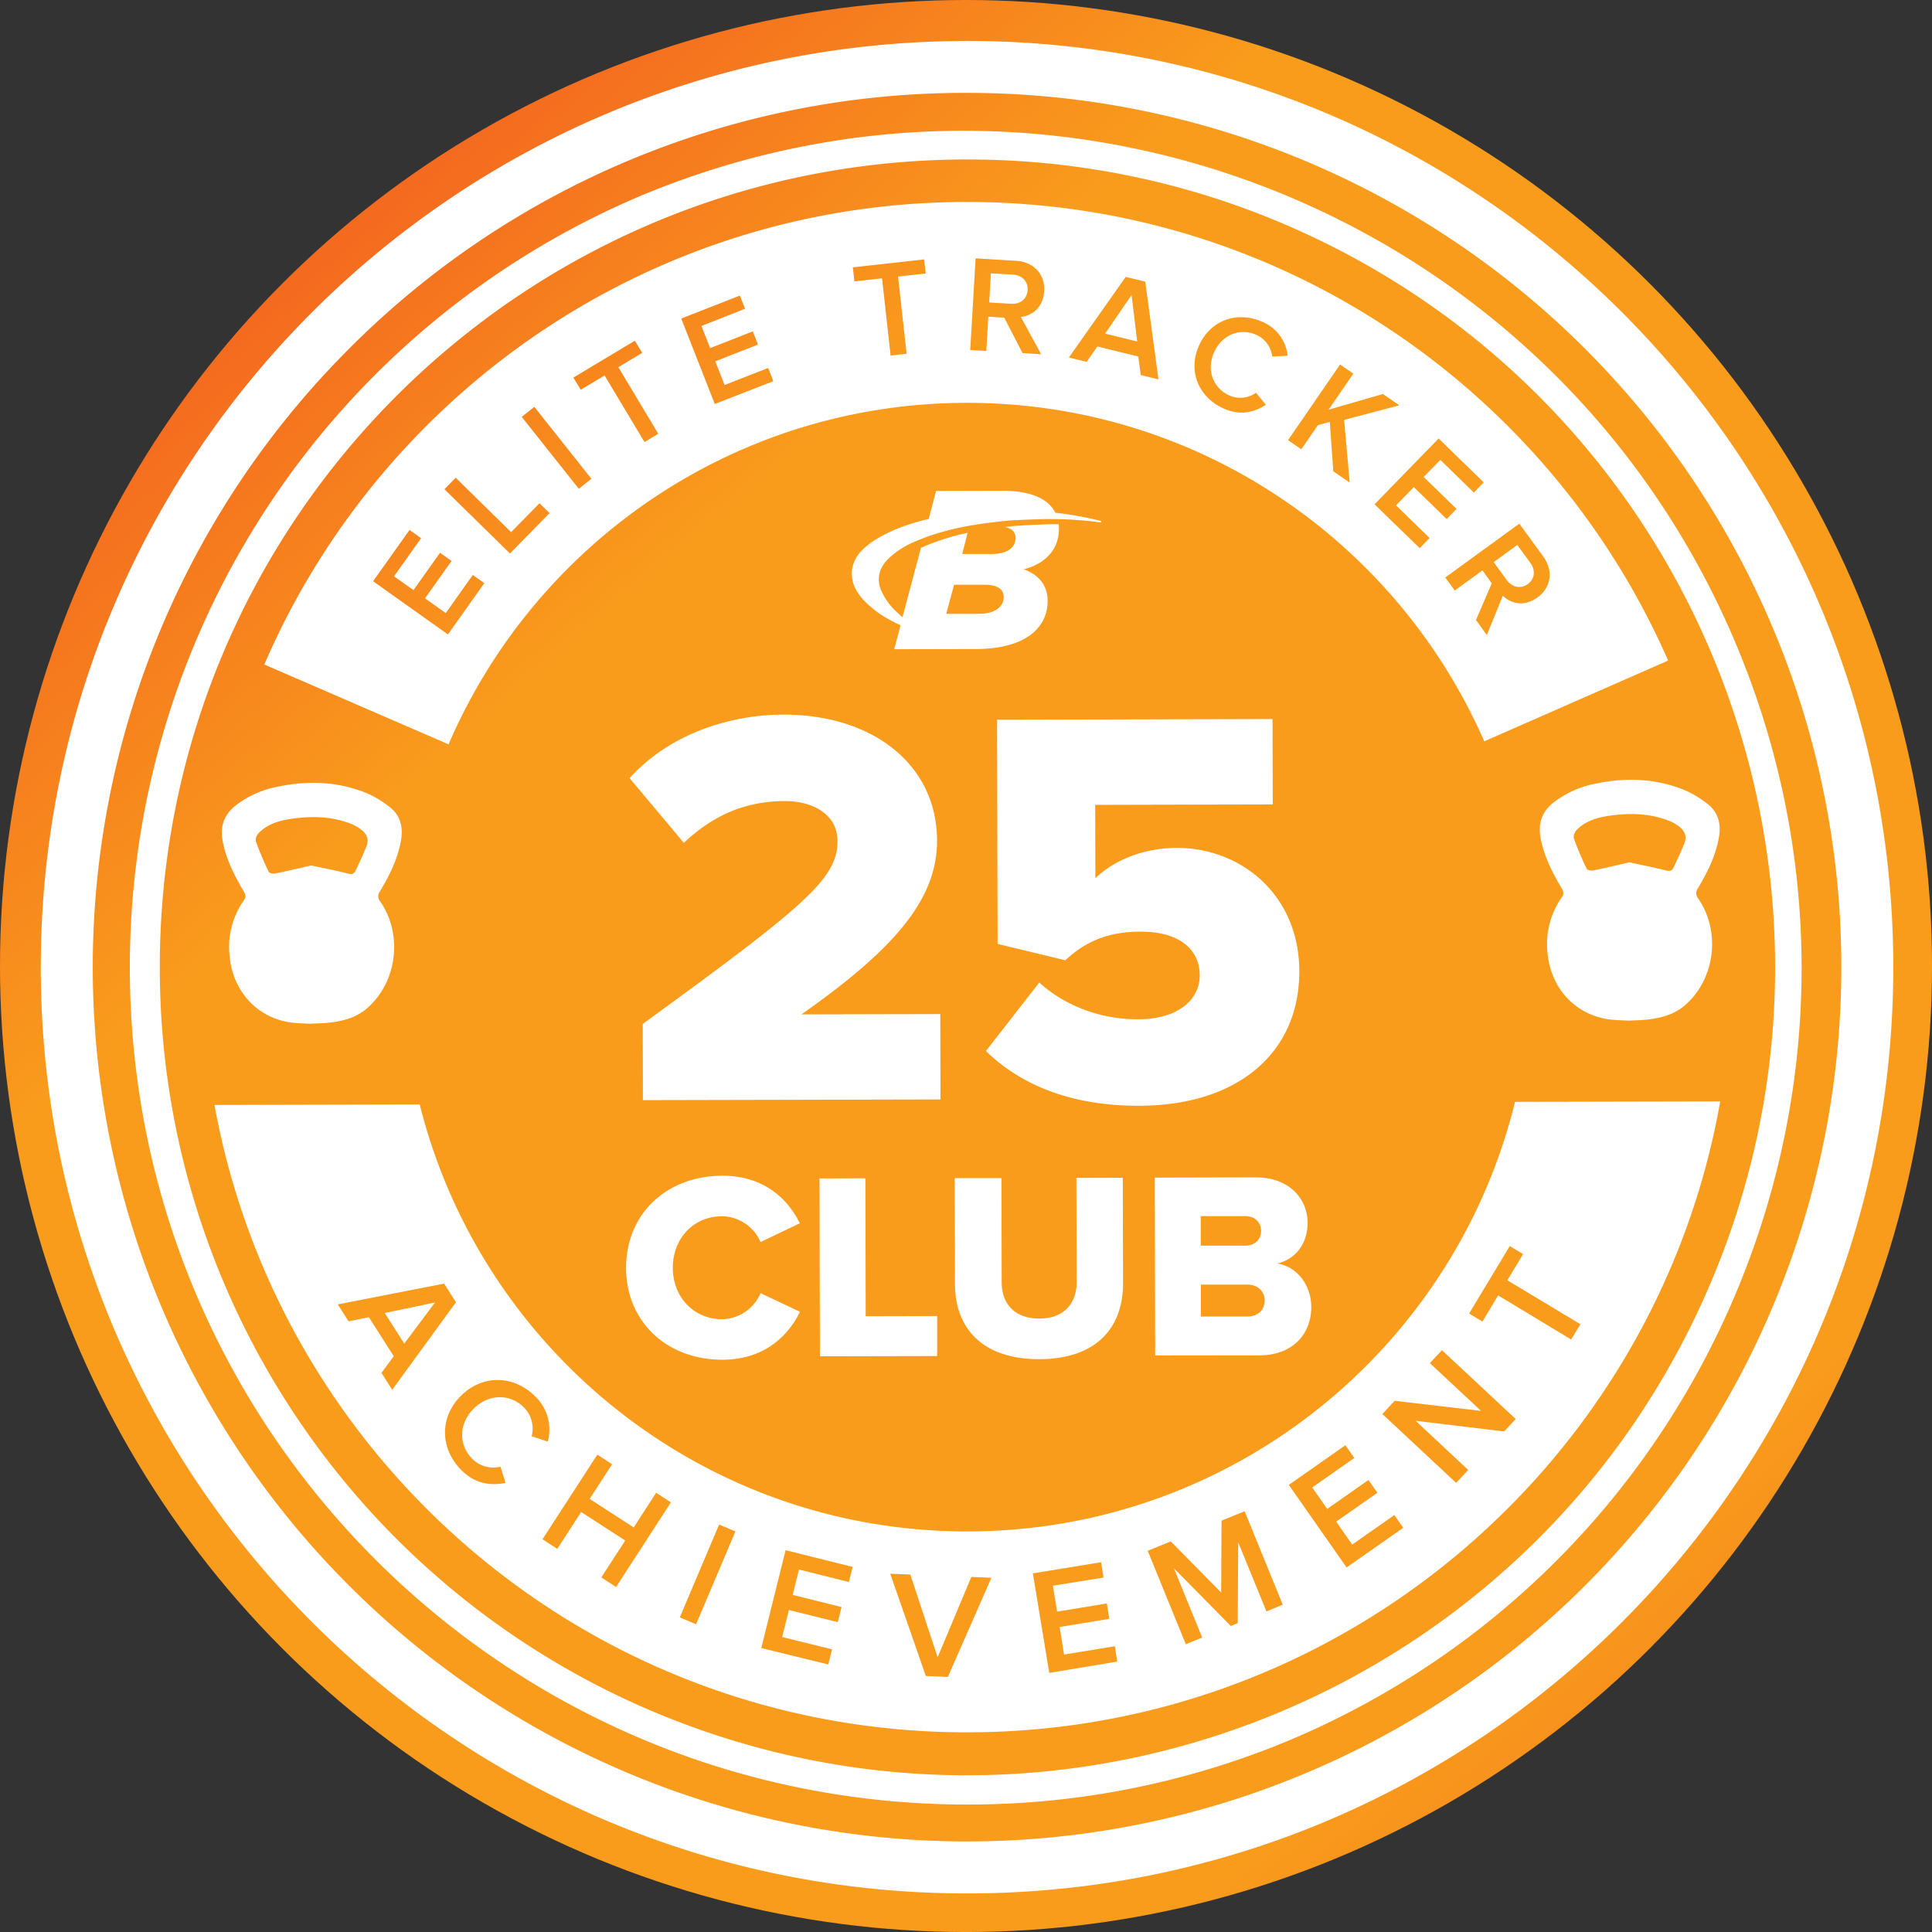 <svg xmlns="http://www.w3.org/2000/svg" xmlns:xlink="http://www.w3.org/1999/xlink" viewBox="0 0 785.85 785.85"><rect x="0" y="0" width="785.85" height="785.85" fill="#333333" stroke="none"/><defs><style>.cls-1{fill:url(#linear-gradient);}.cls-2{fill:#fff;}</style><linearGradient id="linear-gradient" x1="-55.52" y1="-126.4" x2="999.89" y2="1095.84" gradientUnits="userSpaceOnUse"><stop offset="0" stop-color="#ed1c24"/><stop offset="0.3" stop-color="#f99c1c"/><stop offset="0.64" stop-color="#f99c1c"/><stop offset="1" stop-color="#ed1c24"/></linearGradient></defs><g id="Layer_2" data-name="Layer 2"><g id="FINAL"><circle class="cls-1" cx="392.93" cy="392.93" r="392.93"/><path class="cls-2" d="M392.49,37.78A355.61,355.61,0,0,1,645.4,644.26,355.61,355.61,0,1,1,141.29,142.55,353.35,353.35,0,0,1,392.49,37.78m-.05-21.1C184.37,17.15,16.09,186.23,16.59,394.31S186.17,770.66,394.25,770.16,770.6,600.57,770.1,392.5,600.52,16.15,392.44,16.65ZM394.16,734C206,734.4,53.18,582.17,52.81,394A340.68,340.68,0,0,1,260,79.9C433.47,7,633.18,88.48,706.1,261.93c72.49,172.43-7.61,371.06-179.43,445A338.65,338.65,0,0,1,394.16,734Zm-1.6-669.14C211.07,65.43,64.39,213,65,394.49A328.59,328.59,0,0,0,266.2,696.42c167.35,70.23,359.94-8.51,430.16-175.87S687.85,160.61,520.5,90.38a326.56,326.56,0,0,0-127.94-25.5ZM182.46,302.76c35.06-81.48,116-138.67,210.34-138.9s175.4,56.46,210.93,137.68l74.79-32.85C630.33,158.66,520.4,81.85,392.6,82.15S155.1,159.89,107.51,270.29ZM616.24,448.18C591.72,548.27,501.58,622.66,393.9,622.92s-198.19-73.7-223.18-173.68l-83.48.2C113.7,594.9,241.09,705,394.09,704.63S674,593.55,699.71,448ZM130.8,394a.83.83,0,0,1-1.65,0,.82.82,0,0,1,.82-.83h0M254.66,515.75c0-22.35,16.84-37.47,39.08-37.52,17.47,0,26.82,9.81,31.61,19.34l-16,7.63a17.37,17.37,0,0,0-15.55-10.49c-11.82,0-20.16,9.16-20.13,21s8.41,20.92,20.24,20.89A17.36,17.36,0,0,0,309.36,526l16.06,7.58c-4.64,9.34-14.06,19.45-31.53,19.49C271.67,553.15,254.71,538,254.66,515.75Zm78.85,35.93-.18-72.35,18.67-.05.13,56.09,29.07-.07,0,16.28Zm54.93-29.43-.1-43.06,19,0,.1,42.42c0,8.57,5.13,14.74,15.33,14.72,10,0,15.18-6.22,15.16-14.79l-.1-42.42,18.87-.05.1,43c0,18-10.88,30.73-34,30.78-23.33.06-34.31-12.72-34.36-30.51Zm81.44,29.1L469.71,479l41-.1c14.31,0,21.15,9.29,21.17,18.4s-5.5,15.09-12.33,16.62c7.71,1.18,13.8,8.54,13.82,17.69,0,10.52-7,19.65-21.21,19.69Zm43.06-50.73c0-3.48-2.62-6-6.41-5.95l-18.12,0,0,12,18.12,0C510.35,506.68,513,504.18,512.94,500.62ZM514.42,529c0-3.58-2.62-6.51-7.18-6.49l-18.76,0,0,13,18.76,0c4.45,0,7.16-2.64,7.15-6.55ZM261.51,447.48l-.07-31c66.78-48.54,79.25-59.21,79.21-74.49,0-10.64-10-16.18-21.33-16.15-17.12,0-30.08,6.55-41.16,17l-22.07-26.34c16.39-18.09,40.9-25.78,62.43-25.83,36.35-.08,62.55,20.22,62.63,51.21.05,23.61-16.8,43.79-55.16,70.73l56.48-.13.08,34.73Zm139.53-20,21.69-27.83c10.68,9.7,25.27,15,40.09,14.95,16.89,0,25.2-8.39,25.18-17.88,0-10.4-8.14-17.81-24.11-17.77-12.27,0-22,3.53-30.55,11.65l-27.56-6.66-.22-91.19,112.05-.27.09,34.73-72.22.17.07,29.86c7.38-7.2,19.41-12.32,33.07-12.35,26.16-.06,49.81,19.09,49.88,50.11.08,33.33-25.09,54.69-65.14,54.78C436.05,449.84,415.43,441.55,401,427.47ZM155.16,558.42l5-6.77-10.12-15.87-8.25,1.69-4.39-6.9,43.24-8.45,4.83,7.57-25.94,35.62Zm21.77-28.62-20.42,4.28,7.93,12.44Zm10.71,37.81c9-8.82,21.74-8.11,30.21.54a18.55,18.55,0,0,1,4.94,18.23l-6.54-2.2a12.19,12.19,0,0,0-3-11.56c-5.65-5.79-14.33-5.76-20.48.26s-6.37,14.68-.7,20.47a12.05,12.05,0,0,0,11.49,3.22l2.06,6.59c-5.71,1.19-12.31.6-18.12-5.34-8.47-8.65-8.88-21.39.13-30.21Zm56.94,74,9.73-15-17.91-11.6-9.73,15-6-3.92,22.3-34.42,6,3.91-9.12,14.1,17.91,11.61,9.13-14.11,6,3.91-22.29,34.43Zm31.93,16.26,16-37.76,6.62,2.8-16,37.76Zm33.14,12.48,9.9-39.81,27.27,6.8-1.54,6.15L325,638.4l-2.58,10.32,19.88,4.95-1.53,6.14-19.88-4.94-2.74,11,20.29,5-1.52,6.14Zm66.94,11.37-14.48-41.6,8.17.32,11.1,33.67,13.72-32.69,8.17.33-17.72,40.34Zm50.2-1.25-6.66-40.49,27.74-4.54,1,6.25L428.26,645,430,655.54l20.21-3.31,1,6.25L431,661.79,432.83,673l20.63-3.38,1,6.24Zm88.35-25-11.5-28.15-.18,32.9-2.82,1.16L477.49,637.9,489,666.09l-6.67,2.71-15.49-38,9.39-3.83,20.48,20.78.16-29.21,9.39-3.84,15.5,38Zm32.6-17.9-23.5-33.58,23-16.13,3.63,5.18-17.12,12,6.11,8.71L556.63,602l3.63,5.19-16.77,11.75,6.53,9.32,17.13-12,3.63,5.18Zm64.07-55.33-36-4.33,21.4,20-4.92,5.25-30-28,5-5.39,35.12,4.1-20.81-19.42,4.92-5.26,30,28Zm27.26-37.4L609.36,526.9,603,537.56l-5.43-3.27,16.53-27.45,5.43,3.27-6.41,10.64,29.72,17.89ZM126.17,416.42c-2.48-.15-5.1-.14-7.68-.49C104.73,414.09,94.74,403.31,93.4,389a33.13,33.13,0,0,1,5.77-22.76c1-1.37.74-2.29,0-3.6-3.82-6.46-7.21-13.12-8.62-20.62-1.1-5.85.54-10.56,5.23-14.33a40.28,40.28,0,0,1,17.59-7.79c12.33-2.52,24.47-2,36.17,2.88a42,42,0,0,1,8.59,5.2c4.61,3.38,5.92,8.14,5,13.67-1.3,7.61-4.66,14.38-8.58,20.89a3.31,3.31,0,0,0,.17,4.22c9.25,13.54,6.79,32.8-5.47,43.4-4.46,3.86-9.91,5.21-15.58,5.84-2.44.25-4.89.26-7.46.39Zm.24-64.43c5.14,1.12,10.22,2.08,15.22,3.38,1.46.37,2.36.12,2.92-1.05,1.58-3.32,3.15-6.65,4.51-10.07,1.16-2.91,0-5.29-2.4-7a17.25,17.25,0,0,0-3.49-2c-8-3.23-16.37-3.42-24.8-2.17-4.23.62-8.24,1.73-11.66,4.41-1.65,1.29-3.22,3-2.49,5.14a124.47,124.47,0,0,0,5.1,12c.25.53,1.7.87,2.48.7,4.81-1,9.6-2.11,14.61-3.26Zm535.84,63.15c-2.48-.15-5.1-.15-7.68-.49-13.77-1.85-23.75-12.62-25.09-26.9A33.14,33.14,0,0,1,635.25,365c1-1.36.75-2.29,0-3.6-3.82-6.46-7.21-13.11-8.62-20.61-1.1-5.85.54-10.57,5.23-14.33a40.22,40.22,0,0,1,17.59-7.79c12.33-2.53,24.47-2,36.17,2.87a42.48,42.48,0,0,1,8.59,5.2c4.61,3.39,5.92,8.15,5,13.67-1.3,7.61-4.66,14.38-8.58,20.89a3.32,3.32,0,0,0,.17,4.23c9.25,13.53,6.79,32.8-5.47,43.39-4.47,3.86-9.91,5.22-15.59,5.84-2.43.25-4.88.26-7.45.39Zm.24-64.44c5.14,1.12,10.21,2.09,15.23,3.38,1.45.37,2.36.12,2.91-1,1.58-3.32,3.15-6.66,4.51-10.08,1.16-2.9,0-5.28-2.4-7a17.25,17.25,0,0,0-3.49-2c-8-3.23-16.37-3.41-24.8-2.17-4.23.62-8.24,1.73-11.66,4.41-1.65,1.29-3.22,3-2.49,5.14a122.36,122.36,0,0,0,5.1,12c.25.53,1.7.87,2.48.7,4.81-.95,9.58-2.11,14.61-3.25ZM182.2,258.06l-30.44-21.64,14.82-20.86,4.7,3.34-11,15.52,7.9,5.61,10.8-15.2,4.7,3.34-10.8,15.2,8.44,6,11-15.51L197,237.2Zm25.23-32.93L180.78,199l4.58-4.68,22.54,22.13,11.54-11.75,4.11,4Zm28-26.31-23.21-29.26,5.13-4.07,23.21,29.26Zm26.73-19-16.23-27.1-9.71,5.82-3-4.95,25-15,3,4.94-9.7,5.82,16.23,27.09Zm28.58-15.48-13.63-34.77,23.83-9.34,2.1,5.37-17.73,7,3.54,9,17.36-6.81,2.11,5.37-17.37,6.81,3.78,9.64,17.73-6.94,2.11,5.37Zm71.51-19.72-3.47-31.4-11.25,1.25-.63-5.73,29-3.22.63,5.74-11.24,1.24,3.48,31.4Zm53.69-1-7.46-14.41-6.48-.38-.82,13.92-6.54-.38,2.19-37.29,16.38,1c7.38.43,11.91,5.52,11.5,12.4-.39,6.65-5,10-9.47,10.44l8.25,15.18ZM418,118c.21-3.58-2.33-6.08-6-6.3l-8.95-.52-.69,11.85,8.94.52C414.94,123.81,417.76,121.62,418,118Zm46,34.53L463,145l-16.65-4.07L442,147.19l-7.23-1.77,23.12-32.8,7.95,1.95,5.37,39.76ZM460.27,120l-10.76,15.7,13.05,3.2Zm27.44,20.54c4.68-10.47,15.71-14.13,25.78-9.63a16.91,16.91,0,0,1,10.27,13.8l-6.28.32a11.11,11.11,0,0,0-6.37-8.8c-6.75-3-14.07-.1-17.27,7.06s-.5,14.56,6.24,17.58a11,11,0,0,0,10.81-1.12l4,4.9c-4.44,2.92-10.23,4.62-17.14,1.53C487.64,161.69,483,151,487.71,140.55Zm54.61,51.16-1.41-20.07-4.84,1.29-6.76,9.83-5.4-3.71,21.17-30.78,5.4,3.71-10.09,14.68,22.13-6.39,6.69,4.6-22.5,5.93L549,196.28Zm16.79,13.43,26.06-26.77,18.34,17.85-4,4.14-13.64-13.28L579.08,194l13.36,13-4,4.13-13.36-13-7.23,7.43,13.64,13.28-4,4.13Zm41.26,47.06,6.4-14.9L603,232l-11.27,8.2-3.86-5.3L618,213l9.65,13.27c4.35,6,3.28,12.7-2.29,16.76-5.39,3.91-10.86,2.49-14.08-.71l-6.5,16Zm21.07-14.63c2.9-2.11,3.22-5.66,1-8.65l-5.27-7.25-9.6,7,5.27,7.25C615.06,238.89,618.54,239.68,621.44,237.57ZM362.23,252.29c1.32.73,2.69,1.41,4.08,2.05l-2.58,9.73L397,264c19.92-.05,29.16-8.52,29.13-19.62,0-6.61-4.07-10.82-9.76-12.82,9-2.23,14.38-8.3,14.36-16.47a16.83,16.83,0,0,0-.11-1.89c-2.08,0-4.11,0-6.05.12-4.23.16-8.64.3-13,.74q-1.42.14-2.82.3c3,.63,4.33,2.22,4.34,4.45,0,4-3.39,6.52-9.72,6.54l-12,0,2.22-8.63a95.39,95.39,0,0,0-17,5.26c-.67.28-1.32.57-2,.87l-7.18,27h0l-.32,1.2q-1.14-1-2.22-2a26,26,0,0,1-6.25-8.47,10.77,10.77,0,0,1-1.1-5.94c.35-4.07,3.17-7,5.88-9.2a37.61,37.61,0,0,1,9.45-5.45c10.9-4.57,22-6.64,35-8,4.31-.44,8.72-.57,13-.73a151.74,151.74,0,0,1,25.5,1.07c.5.07,1.63.29,1.57,0,.12-.42-.79-.6-1.16-.69a137.53,137.53,0,0,0-17.49-3.08c-2.63-5.2-9.13-9-21.82-8.94l-26.7.07-3,11.39c-8,1.89-15.08,4.5-20.54,7.79a31.18,31.18,0,0,0-6.63,5,14,14,0,0,0-4,7.79,13.6,13.6,0,0,0,1.77,8.48,20.38,20.38,0,0,0,2.75,3.76A42.47,42.47,0,0,0,362.23,252.29Zm25.84-14.44,12.29,0c5.24,0,7.9,1.72,7.91,5,0,4-3.74,6.8-9.89,6.81l-13.49,0Z"/></g></g></svg>